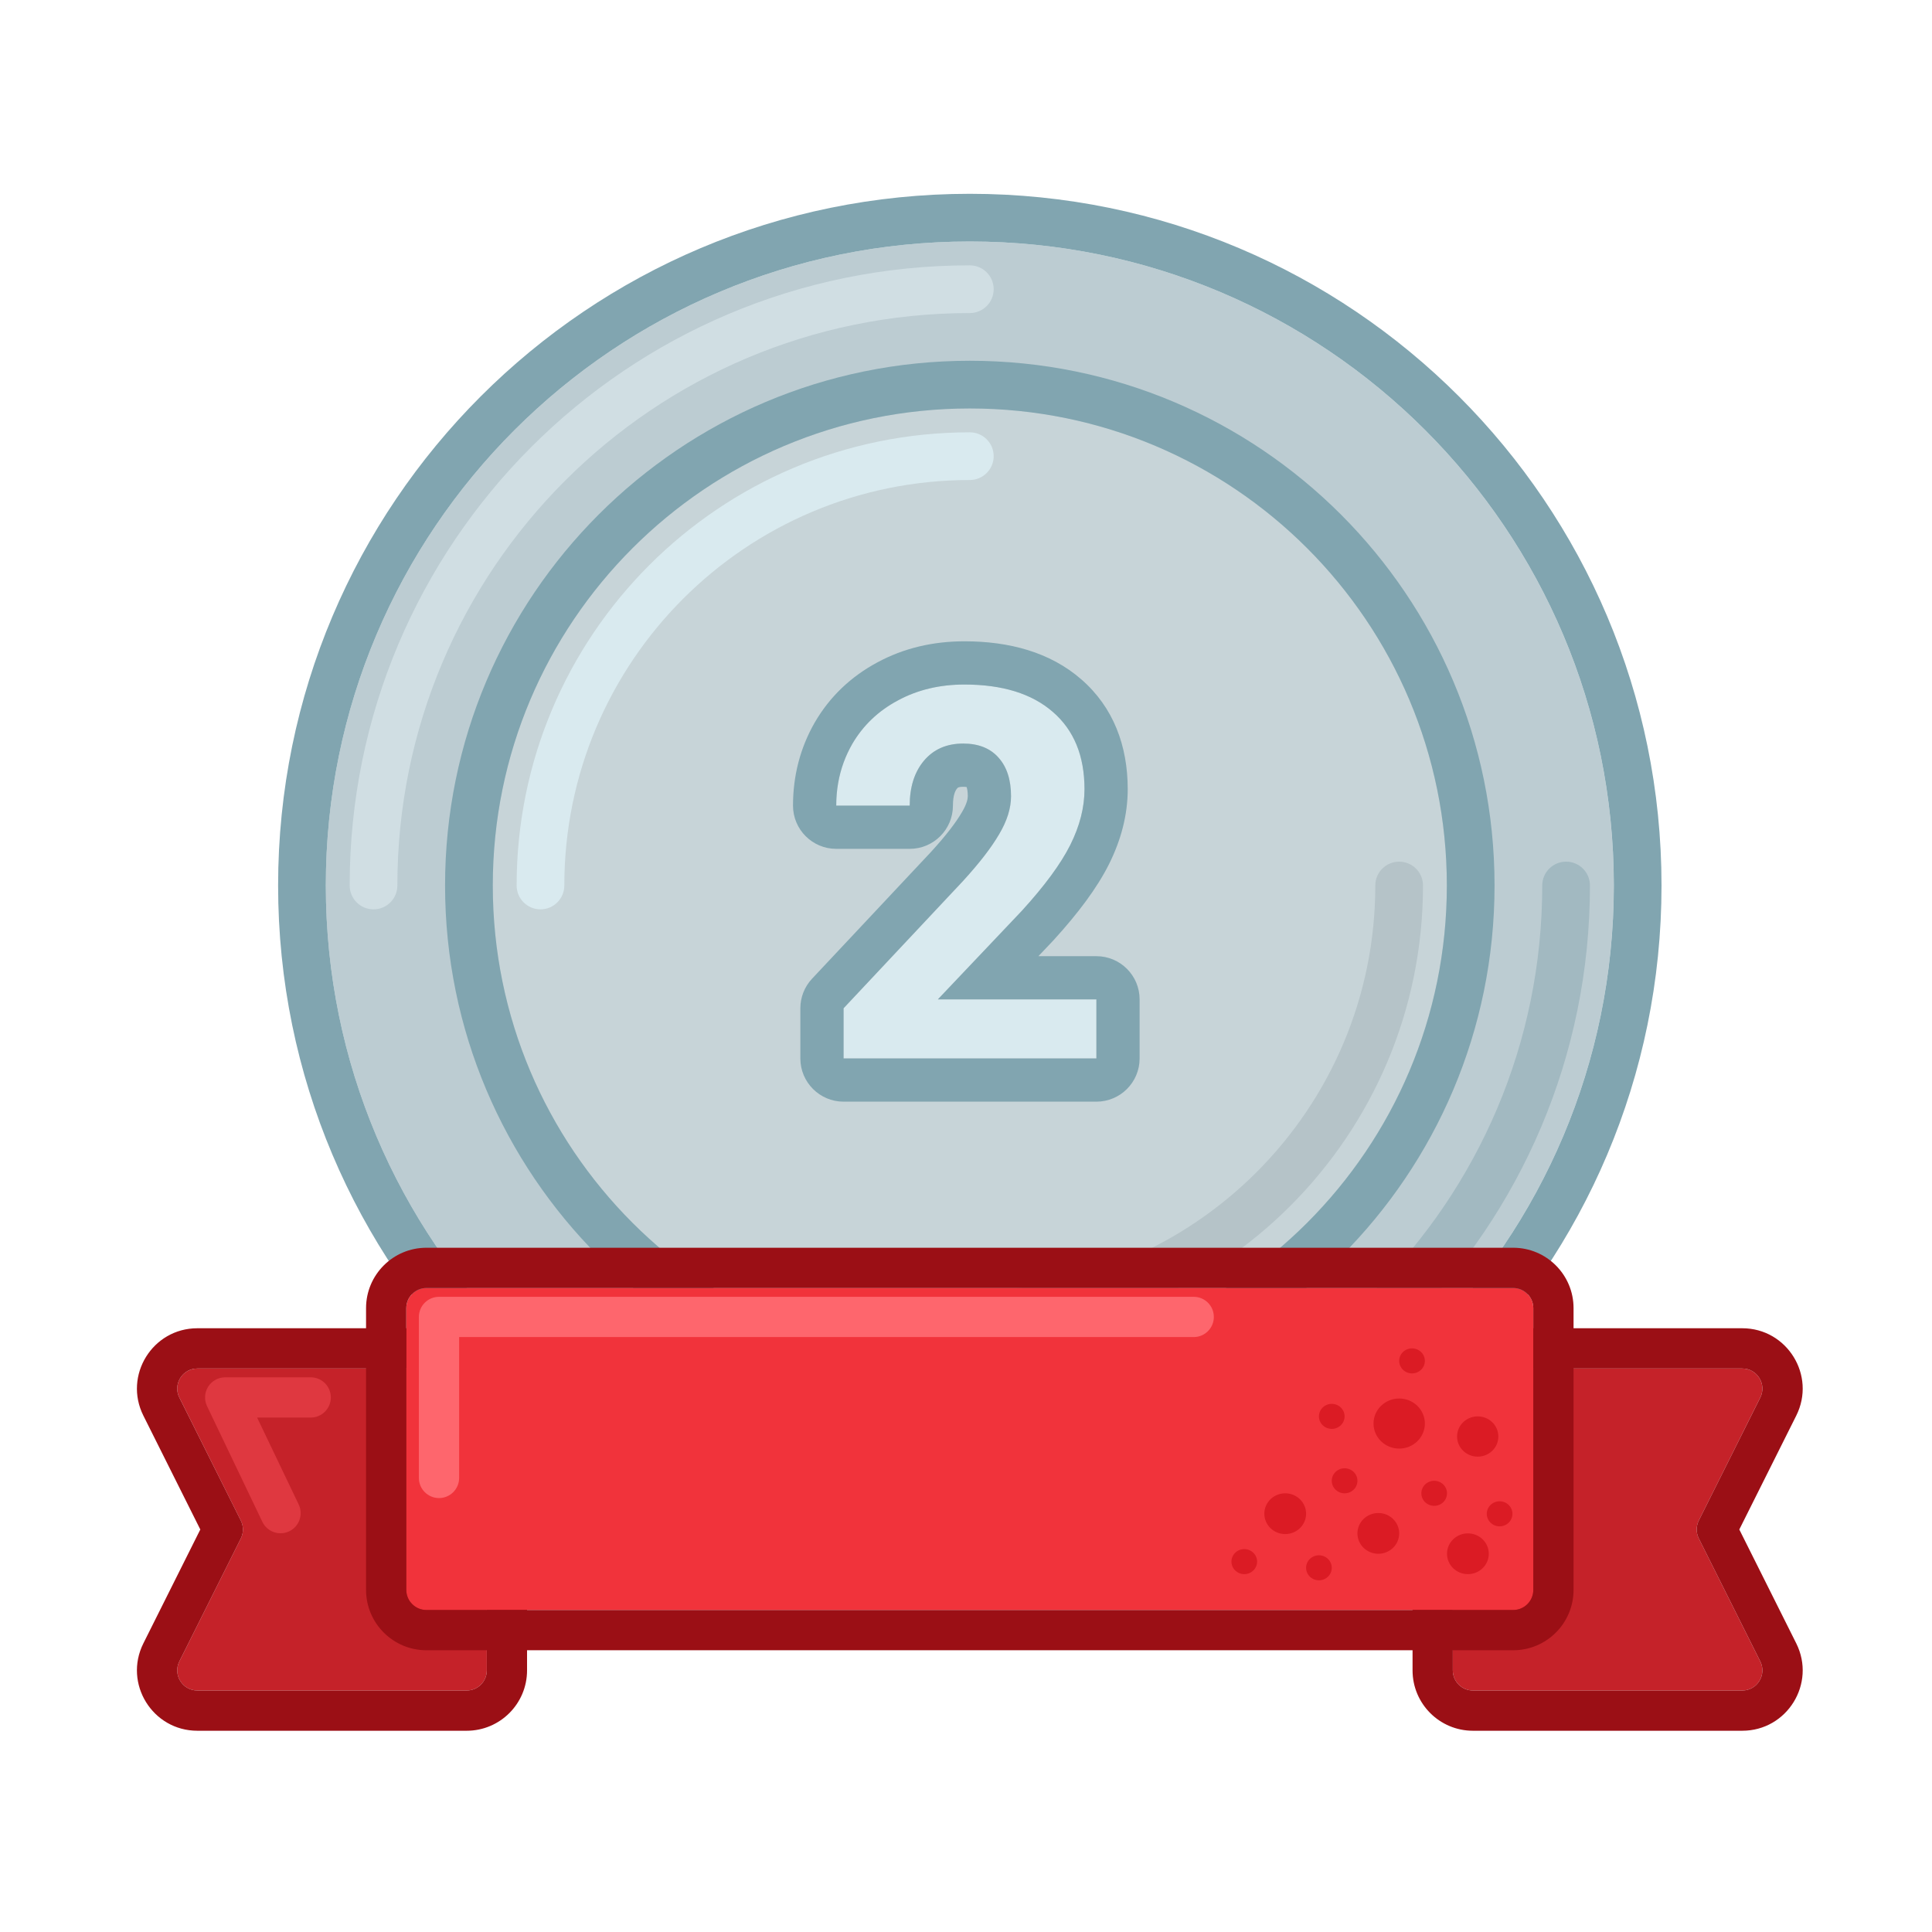 <svg width="96" height="96" viewBox="0 0 96 96" fill="none" xmlns="http://www.w3.org/2000/svg">
<path d="M80.189 44C80.189 61.673 65.863 76 48.19 76C30.516 76 16.189 61.673 16.189 44C16.189 26.327 30.516 12 48.19 12C65.863 12 80.189 26.327 80.189 44Z" fill="#BCCCD2"/>
<path fill-rule="evenodd" clip-rule="evenodd" d="M82.56 44C82.56 62.982 67.172 78.37 48.19 78.37C29.207 78.37 13.819 62.982 13.819 44C13.819 25.018 29.207 9.63 48.19 9.63C67.172 9.63 82.56 25.018 82.56 44ZM48.19 76C65.863 76 80.19 61.673 80.19 44C80.19 26.327 65.863 12 48.19 12C30.517 12 16.19 26.327 16.19 44C16.19 61.673 30.517 76 48.19 76Z" fill="#81A5B0"/>
<path fill-rule="evenodd" clip-rule="evenodd" d="M18.56 45.185C17.906 45.185 17.375 44.655 17.375 44C17.375 26.981 31.171 13.185 48.19 13.185C48.844 13.185 49.375 13.716 49.375 14.37C49.375 15.025 48.844 15.556 48.19 15.556C32.48 15.556 19.745 28.291 19.745 44C19.745 44.655 19.215 45.185 18.56 45.185Z" fill="#D0DEE3"/>
<path fill-rule="evenodd" clip-rule="evenodd" d="M77.819 42.815C78.473 42.815 79.004 43.345 79.004 44C79.004 61.019 65.208 74.815 48.189 74.815C47.535 74.815 47.004 74.284 47.004 73.63C47.004 72.975 47.535 72.444 48.189 72.444C63.898 72.444 76.633 59.709 76.633 44C76.633 43.345 77.164 42.815 77.819 42.815Z" fill="#A2B9C1"/>
<path d="M71.893 44C71.893 57.091 61.28 67.704 48.189 67.704C35.098 67.704 24.485 57.091 24.485 44C24.485 30.909 35.098 20.296 48.189 20.296C61.28 20.296 71.893 30.909 71.893 44Z" fill="#C7D4D8"/>
<path fill-rule="evenodd" clip-rule="evenodd" d="M74.263 44C74.263 58.4 62.59 70.074 48.189 70.074C33.789 70.074 22.115 58.4 22.115 44C22.115 29.6 33.789 17.926 48.189 17.926C62.59 17.926 74.263 29.6 74.263 44ZM48.189 67.704C61.281 67.704 71.893 57.091 71.893 44C71.893 30.909 61.281 20.296 48.189 20.296C35.098 20.296 24.486 30.909 24.486 44C24.486 57.091 35.098 67.704 48.189 67.704Z" fill="#81A5B0"/>
<path fill-rule="evenodd" clip-rule="evenodd" d="M48.19 64.148C59.317 64.148 68.338 55.127 68.338 44C68.338 43.345 68.868 42.815 69.523 42.815C70.177 42.815 70.708 43.345 70.708 44C70.708 56.437 60.626 66.519 48.19 66.519C47.535 66.519 47.004 65.988 47.004 65.333C47.004 64.679 47.535 64.148 48.19 64.148Z" fill="#B5C3C8"/>
<path fill-rule="evenodd" clip-rule="evenodd" d="M48.189 23.852C37.062 23.852 28.041 32.873 28.041 44C28.041 44.655 27.511 45.185 26.856 45.185C26.201 45.185 25.671 44.655 25.671 44C25.671 31.563 35.753 21.482 48.189 21.482C48.844 21.482 49.375 22.012 49.375 22.667C49.375 23.321 48.844 23.852 48.189 23.852Z" fill="#D9EAEF"/>
<path d="M11.965 75.553L8.913 69.447C8.58 68.782 9.064 68 9.807 68L23.189 68C23.741 68 24.189 68.448 24.189 69L24.189 83C24.189 83.552 23.741 84 23.189 84L9.807 84C9.064 84 8.58 83.218 8.913 82.553L11.965 76.447C12.106 76.166 12.106 75.834 11.965 75.553Z" fill="#C52229"/>
<path d="M84.413 75.553L87.465 69.447C87.798 68.782 87.314 68 86.571 68L73.189 68C72.637 68 72.189 68.448 72.189 69L72.189 83C72.189 83.552 72.637 84 73.189 84L86.571 84C87.314 84 87.798 83.218 87.465 82.553L84.413 76.447C84.272 76.166 84.272 75.834 84.413 75.553Z" fill="#C52229"/>
<path fill-rule="evenodd" clip-rule="evenodd" d="M9.953 76L7.124 70.342C6.127 68.347 7.577 66 9.807 66L23.189 66C24.846 66 26.189 67.343 26.189 69L26.189 83C26.189 84.657 24.846 86 23.189 86L9.807 86C7.577 86 6.127 83.653 7.124 81.658L9.953 76ZM10.176 76.446C10.177 76.447 10.177 76.447 10.177 76.447L11.071 76L10.177 76.447L10.176 76.446ZM86.425 76L89.255 70.342C90.252 68.347 88.802 66 86.571 66L73.189 66C71.532 66 70.189 67.343 70.189 69L70.189 83C70.189 84.657 71.532 86 73.189 86L86.571 86C88.802 86 90.252 83.653 89.255 81.658L86.425 76ZM87.466 69.447L84.413 75.553C84.272 75.834 84.272 76.166 84.413 76.447L87.466 82.553C87.798 83.218 87.315 84 86.571 84L73.189 84C72.637 84 72.189 83.552 72.189 83L72.189 69C72.189 68.448 72.637 68 73.189 68L86.571 68C87.315 68 87.798 68.782 87.466 69.447ZM8.913 69.447L11.966 75.553C12.107 75.834 12.107 76.166 11.966 76.447L8.913 82.553C8.581 83.218 9.064 84 9.807 84L23.189 84C23.742 84 24.189 83.552 24.189 83L24.189 69C24.189 68.448 23.742 68 23.189 68L9.807 68C9.064 68 8.581 68.782 8.913 69.447Z" fill="#9B0F15"/>
<path fill-rule="evenodd" clip-rule="evenodd" d="M10.343 68.904C10.527 68.614 10.846 68.438 11.19 68.438H15.44C15.992 68.438 16.439 68.885 16.439 69.438C16.439 69.99 15.992 70.438 15.44 70.438H12.776L14.842 74.756C15.08 75.254 14.869 75.851 14.371 76.09C13.873 76.328 13.276 76.117 13.037 75.619L10.287 69.869C10.139 69.559 10.16 69.195 10.343 68.904Z" fill="#DF3840"/>
<path d="M76.189 79L76.189 65C76.189 64.448 75.742 64 75.189 64L21.189 64C20.637 64 20.189 64.448 20.189 65L20.189 79C20.189 79.552 20.637 80 21.189 80L75.189 80C75.742 80 76.189 79.552 76.189 79Z" fill="#F1333B"/>
<path fill-rule="evenodd" clip-rule="evenodd" d="M78.189 65L78.189 79C78.189 80.657 76.846 82 75.189 82L21.189 82C19.533 82 18.189 80.657 18.189 79L18.189 65C18.189 63.343 19.533 62 21.189 62L75.189 62C76.846 62 78.189 63.343 78.189 65ZM76.189 65L76.189 79C76.189 79.552 75.742 80 75.189 80L21.189 80C20.637 80 20.189 79.552 20.189 79L20.189 65C20.189 64.448 20.637 64 21.189 64L75.189 64C75.742 64 76.189 64.448 76.189 65Z" fill="#9B0F15"/>
<path d="M73.427 72.38C72.861 72.38 72.401 71.932 72.401 71.379C72.401 70.827 72.861 70.379 73.427 70.379C73.993 70.379 74.452 70.827 74.452 71.379C74.452 71.932 73.993 72.38 73.427 72.38Z" fill="#DB1B24"/>
<path d="M69.525 71.98C68.821 71.98 68.25 71.422 68.25 70.735C68.25 70.048 68.821 69.491 69.525 69.491C70.23 69.491 70.801 70.048 70.801 70.735C70.801 71.422 70.23 71.98 69.525 71.98Z" fill="#DB1B24"/>
<path d="M71.264 74.824C70.912 74.824 70.626 74.546 70.626 74.202C70.626 73.859 70.912 73.58 71.264 73.58C71.616 73.58 71.901 73.859 71.901 74.202C71.901 74.546 71.616 74.824 71.264 74.824Z" fill="#DB1B24"/>
<path d="M70.163 68.244C69.811 68.244 69.525 67.966 69.525 67.622C69.525 67.278 69.811 67 70.163 67C70.515 67 70.801 67.278 70.801 67.622C70.801 67.966 70.515 68.244 70.163 68.244Z" fill="#DB1B24"/>
<path d="M66.812 74.202C66.46 74.202 66.175 73.924 66.175 73.58C66.175 73.237 66.46 72.958 66.812 72.958C67.165 72.958 67.45 73.237 67.45 73.58C67.45 73.924 67.165 74.202 66.812 74.202Z" fill="#DB1B24"/>
<path d="M66.175 71.001C65.823 71.001 65.537 70.723 65.537 70.379C65.537 70.036 65.823 69.757 66.175 69.757C66.527 69.757 66.812 70.036 66.812 70.379C66.812 70.723 66.527 71.001 66.175 71.001Z" fill="#DB1B24"/>
<path d="M61.827 78.218C61.475 78.218 61.19 77.94 61.19 77.596C61.19 77.252 61.475 76.974 61.827 76.974C62.179 76.974 62.465 77.252 62.465 77.596C62.465 77.94 62.179 78.218 61.827 78.218Z" fill="#DB1B24"/>
<path d="M74.515 75.843C74.162 75.843 73.877 75.565 73.877 75.221C73.877 74.877 74.162 74.599 74.515 74.599C74.867 74.599 75.152 74.877 75.152 75.221C75.152 75.565 74.867 75.843 74.515 75.843Z" fill="#DB1B24"/>
<path d="M68.488 77.206C67.914 77.206 67.45 76.752 67.45 76.193C67.45 75.634 67.914 75.181 68.488 75.181C69.061 75.181 69.525 75.634 69.525 76.193C69.525 76.752 69.061 77.206 68.488 77.206Z" fill="#DB1B24"/>
<path d="M72.939 78.218C72.366 78.218 71.901 77.765 71.901 77.206C71.901 76.646 72.366 76.193 72.939 76.193C73.512 76.193 73.977 76.646 73.977 77.206C73.977 77.765 73.512 78.218 72.939 78.218Z" fill="#DB1B24"/>
<path d="M63.862 76.227C63.288 76.227 62.824 75.774 62.824 75.215C62.824 74.656 63.288 74.202 63.862 74.202C64.435 74.202 64.899 74.656 64.899 75.215C64.899 75.774 64.435 76.227 63.862 76.227Z" fill="#DB1B24"/>
<path d="M65.537 78.525C65.185 78.525 64.899 78.247 64.899 77.903C64.899 77.56 65.185 77.281 65.537 77.281C65.889 77.281 66.175 77.56 66.175 77.903C66.175 78.247 65.889 78.525 65.537 78.525Z" fill="#DB1B24"/>
<path fill-rule="evenodd" clip-rule="evenodd" d="M20.814 65.438C20.814 64.885 21.262 64.438 21.814 64.438H59.315C59.867 64.438 60.315 64.885 60.315 65.438C60.315 65.99 59.867 66.438 59.315 66.438H22.814V73.438C22.814 73.99 22.367 74.438 21.814 74.438C21.262 74.438 20.814 73.99 20.814 73.438V65.438Z" fill="#FE666D"/>
<path d="M54.479 52.593H41.918V50.1L47.846 43.782C48.66 42.892 49.26 42.116 49.646 41.453C50.04 40.79 50.238 40.161 50.238 39.565C50.238 38.751 50.032 38.114 49.621 37.652C49.21 37.182 48.622 36.947 47.859 36.947C47.036 36.947 46.386 37.233 45.908 37.803C45.438 38.365 45.203 39.108 45.203 40.031H41.553C41.553 38.915 41.817 37.895 42.346 36.972C42.883 36.049 43.638 35.328 44.611 34.807C45.585 34.279 46.688 34.014 47.922 34.014C49.81 34.014 51.274 34.468 52.315 35.374C53.363 36.28 53.888 37.56 53.888 39.213C53.888 40.119 53.653 41.042 53.183 41.982C52.713 42.922 51.907 44.017 50.766 45.267L46.6 49.66H54.479V52.593Z" fill="#D9EAEF"/>
<path fill-rule="evenodd" clip-rule="evenodd" d="M56.627 52.593C56.627 53.779 55.666 54.741 54.479 54.741H41.917C40.731 54.741 39.769 53.779 39.769 52.593V50.1C39.769 49.554 39.977 49.029 40.351 48.631L46.27 42.322C47.027 41.494 47.512 40.848 47.789 40.372L47.8 40.355C48.053 39.928 48.089 39.676 48.089 39.565C48.089 39.336 48.06 39.202 48.039 39.136C48.035 39.124 48.032 39.115 48.029 39.107C47.994 39.102 47.939 39.095 47.858 39.095C47.698 39.095 47.63 39.122 47.617 39.128C47.608 39.132 47.603 39.136 47.596 39.14C47.59 39.145 47.576 39.157 47.555 39.182C47.484 39.267 47.351 39.48 47.351 40.031C47.351 41.217 46.389 42.179 45.203 42.179H41.552C40.366 42.179 39.404 41.217 39.404 40.031C39.404 38.56 39.757 37.169 40.481 35.905L40.489 35.892C41.232 34.615 42.283 33.618 43.592 32.916C44.913 32.2 46.374 31.866 47.921 31.866C50.135 31.866 52.167 32.399 53.722 33.751C55.332 35.144 56.036 37.069 56.036 39.213C56.036 40.502 55.699 41.752 55.104 42.943C54.508 44.134 53.556 45.396 52.353 46.715C52.343 46.725 52.334 46.735 52.325 46.745L51.598 47.512H54.479C55.666 47.512 56.627 48.474 56.627 49.66V52.593ZM46.6 49.66L50.766 45.267C51.907 44.017 52.713 42.922 53.183 41.982C53.653 41.042 53.888 40.119 53.888 39.213C53.888 37.56 53.363 36.28 52.314 35.374C51.274 34.468 49.809 34.014 47.921 34.014C46.688 34.014 45.584 34.279 44.611 34.807C43.638 35.328 42.883 36.049 42.345 36.972C42.177 37.266 42.036 37.57 41.921 37.883C41.675 38.554 41.552 39.27 41.552 40.031H45.203C45.203 39.108 45.438 38.365 45.907 37.803C46.386 37.233 47.036 36.947 47.858 36.947C48.622 36.947 49.209 37.182 49.621 37.652C50.032 38.114 50.237 38.751 50.237 39.565C50.237 40.161 50.04 40.79 49.646 41.453C49.26 42.116 48.66 42.892 47.846 43.782L41.917 50.1V52.593H54.479V49.66H46.6Z" fill="#81A5B0"/>
</svg>
